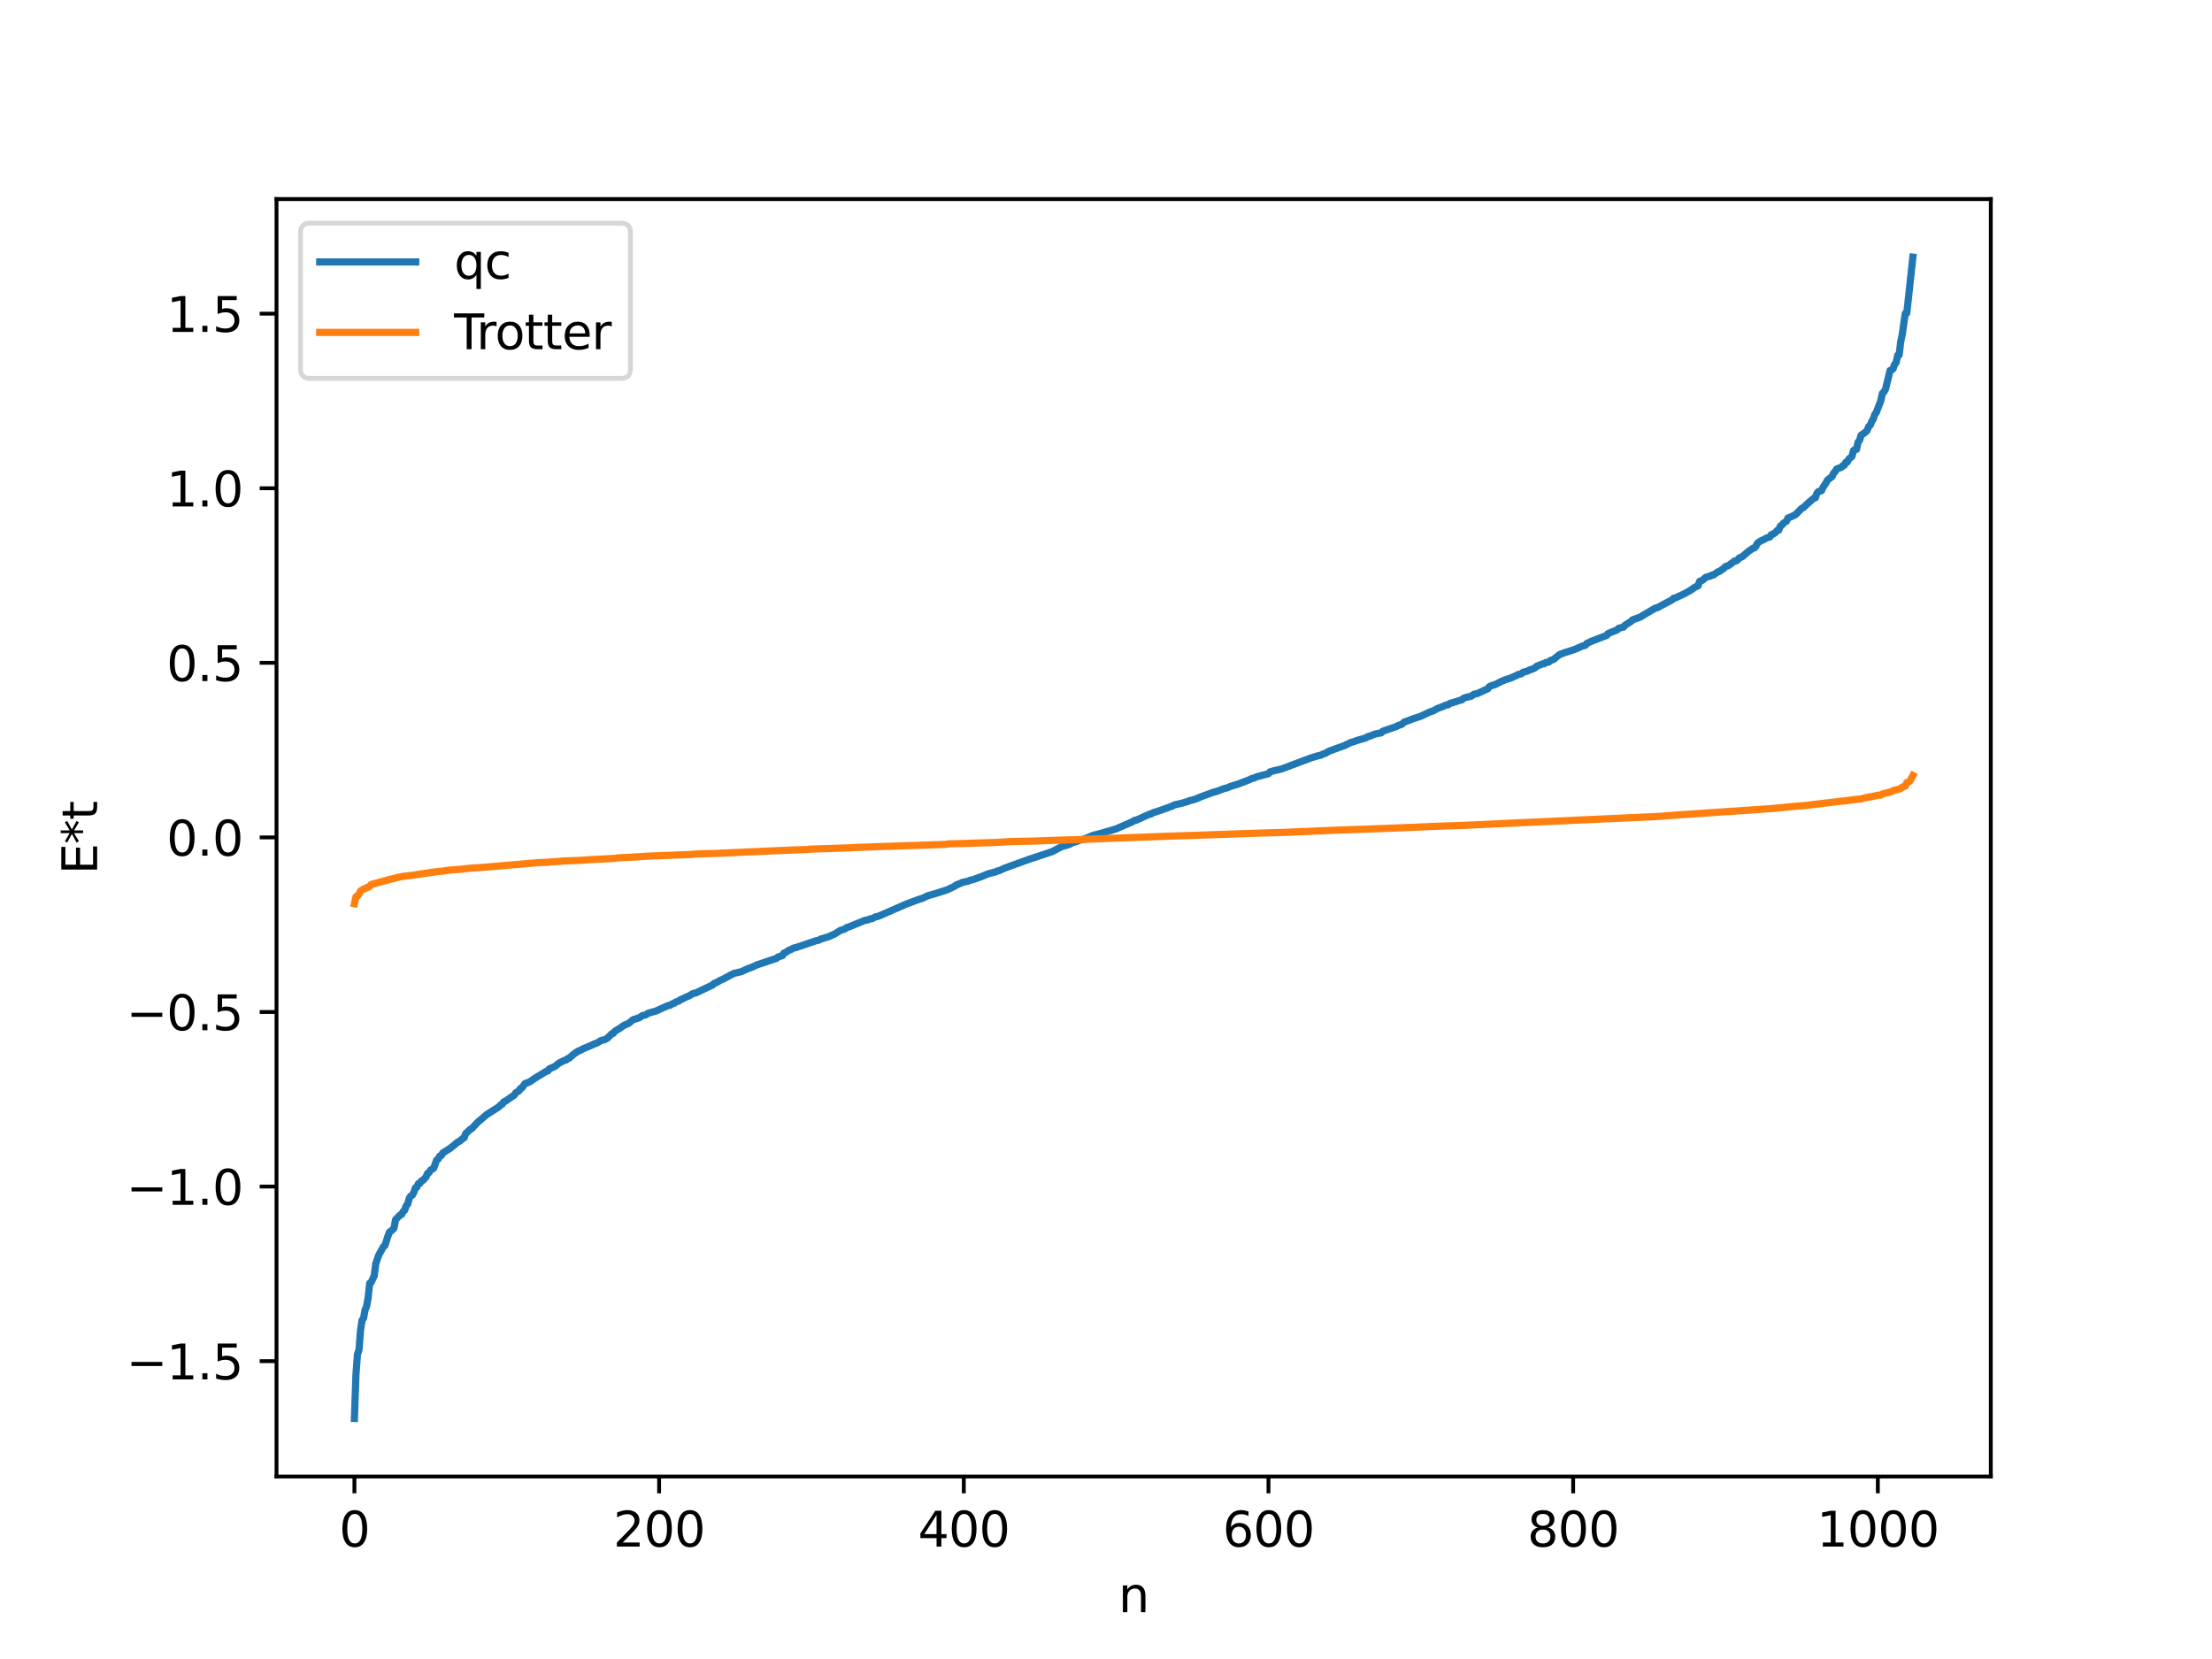 <?xml version="1.0" encoding="utf-8" standalone="no"?>
<!DOCTYPE svg PUBLIC "-//W3C//DTD SVG 1.1//EN"
  "http://www.w3.org/Graphics/SVG/1.1/DTD/svg11.dtd">
<svg xmlns:xlink="http://www.w3.org/1999/xlink" width="460.8pt" height="345.6pt" viewBox="0 0 460.8 345.6" xmlns="http://www.w3.org/2000/svg" version="1.1">
 <defs>
  <style type="text/css">*{stroke-linejoin: round; stroke-linecap: butt}</style>
 </defs>
 <g id="figure_1">
  <g id="patch_1">
   <path d="M 0 345.6 
L 460.8 345.6 
L 460.8 0 
L 0 0 
z
" style="fill: #ffffff"/>
  </g>
  <g id="axes_1">
   <g id="patch_2">
    <path d="M 57.6 307.584 
L 414.72 307.584 
L 414.72 41.472 
L 57.6 41.472 
z
" style="fill: #ffffff"/>
   </g>
   <g id="matplotlib.axis_1">
    <g id="xtick_1">
     <g id="line2d_1">
      <defs>
       <path id="m5ee4e5cf26" d="M 0 0 
L 0 3.5 
" style="stroke: #000000; stroke-width: 0.8"/>
      </defs>
      <g>
       <use xlink:href="#m5ee4e5cf26" x="73.833" y="307.584" style="stroke: #000000; stroke-width: 0.8"/>
      </g>
     </g>
     <g id="text_1">
      <!-- 0 -->
      <g transform="translate(70.651 322.182) scale(0.1 -0.1)">
       <defs>
        <path id="DejaVuSans-30" d="M 2034 4250 
Q 1547 4250 1301 3770 
Q 1056 3291 1056 2328 
Q 1056 1369 1301 889 
Q 1547 409 2034 409 
Q 2525 409 2770 889 
Q 3016 1369 3016 2328 
Q 3016 3291 2770 3770 
Q 2525 4250 2034 4250 
z
M 2034 4750 
Q 2819 4750 3233 4129 
Q 3647 3509 3647 2328 
Q 3647 1150 3233 529 
Q 2819 -91 2034 -91 
Q 1250 -91 836 529 
Q 422 1150 422 2328 
Q 422 3509 836 4129 
Q 1250 4750 2034 4750 
z
" transform="scale(0.016)"/>
       </defs>
       <use xlink:href="#DejaVuSans-30"/>
      </g>
     </g>
    </g>
    <g id="xtick_2">
     <g id="line2d_2">
      <g>
       <use xlink:href="#m5ee4e5cf26" x="137.304" y="307.584" style="stroke: #000000; stroke-width: 0.8"/>
      </g>
     </g>
     <g id="text_2">
      <!-- 200 -->
      <g transform="translate(127.76 322.182) scale(0.1 -0.1)">
       <defs>
        <path id="DejaVuSans-32" d="M 1228 531 
L 3431 531 
L 3431 0 
L 469 0 
L 469 531 
Q 828 903 1448 1529 
Q 2069 2156 2228 2338 
Q 2531 2678 2651 2914 
Q 2772 3150 2772 3378 
Q 2772 3750 2511 3984 
Q 2250 4219 1831 4219 
Q 1534 4219 1204 4116 
Q 875 4013 500 3803 
L 500 4441 
Q 881 4594 1212 4672 
Q 1544 4750 1819 4750 
Q 2544 4750 2975 4387 
Q 3406 4025 3406 3419 
Q 3406 3131 3298 2873 
Q 3191 2616 2906 2266 
Q 2828 2175 2409 1742 
Q 1991 1309 1228 531 
z
" transform="scale(0.016)"/>
       </defs>
       <use xlink:href="#DejaVuSans-32"/>
       <use xlink:href="#DejaVuSans-30" x="63.623"/>
       <use xlink:href="#DejaVuSans-30" x="127.246"/>
      </g>
     </g>
    </g>
    <g id="xtick_3">
     <g id="line2d_3">
      <g>
       <use xlink:href="#m5ee4e5cf26" x="200.775" y="307.584" style="stroke: #000000; stroke-width: 0.8"/>
      </g>
     </g>
     <g id="text_3">
      <!-- 400 -->
      <g transform="translate(191.231 322.182) scale(0.1 -0.1)">
       <defs>
        <path id="DejaVuSans-34" d="M 2419 4116 
L 825 1625 
L 2419 1625 
L 2419 4116 
z
M 2253 4666 
L 3047 4666 
L 3047 1625 
L 3713 1625 
L 3713 1100 
L 3047 1100 
L 3047 0 
L 2419 0 
L 2419 1100 
L 313 1100 
L 313 1709 
L 2253 4666 
z
" transform="scale(0.016)"/>
       </defs>
       <use xlink:href="#DejaVuSans-34"/>
       <use xlink:href="#DejaVuSans-30" x="63.623"/>
       <use xlink:href="#DejaVuSans-30" x="127.246"/>
      </g>
     </g>
    </g>
    <g id="xtick_4">
     <g id="line2d_4">
      <g>
       <use xlink:href="#m5ee4e5cf26" x="264.246" y="307.584" style="stroke: #000000; stroke-width: 0.8"/>
      </g>
     </g>
     <g id="text_4">
      <!-- 600 -->
      <g transform="translate(254.702 322.182) scale(0.1 -0.1)">
       <defs>
        <path id="DejaVuSans-36" d="M 2113 2584 
Q 1688 2584 1439 2293 
Q 1191 2003 1191 1497 
Q 1191 994 1439 701 
Q 1688 409 2113 409 
Q 2538 409 2786 701 
Q 3034 994 3034 1497 
Q 3034 2003 2786 2293 
Q 2538 2584 2113 2584 
z
M 3366 4563 
L 3366 3988 
Q 3128 4100 2886 4159 
Q 2644 4219 2406 4219 
Q 1781 4219 1451 3797 
Q 1122 3375 1075 2522 
Q 1259 2794 1537 2939 
Q 1816 3084 2150 3084 
Q 2853 3084 3261 2657 
Q 3669 2231 3669 1497 
Q 3669 778 3244 343 
Q 2819 -91 2113 -91 
Q 1303 -91 875 529 
Q 447 1150 447 2328 
Q 447 3434 972 4092 
Q 1497 4750 2381 4750 
Q 2619 4750 2861 4703 
Q 3103 4656 3366 4563 
z
" transform="scale(0.016)"/>
       </defs>
       <use xlink:href="#DejaVuSans-36"/>
       <use xlink:href="#DejaVuSans-30" x="63.623"/>
       <use xlink:href="#DejaVuSans-30" x="127.246"/>
      </g>
     </g>
    </g>
    <g id="xtick_5">
     <g id="line2d_5">
      <g>
       <use xlink:href="#m5ee4e5cf26" x="327.717" y="307.584" style="stroke: #000000; stroke-width: 0.8"/>
      </g>
     </g>
     <g id="text_5">
      <!-- 800 -->
      <g transform="translate(318.173 322.182) scale(0.1 -0.1)">
       <defs>
        <path id="DejaVuSans-38" d="M 2034 2216 
Q 1584 2216 1326 1975 
Q 1069 1734 1069 1313 
Q 1069 891 1326 650 
Q 1584 409 2034 409 
Q 2484 409 2743 651 
Q 3003 894 3003 1313 
Q 3003 1734 2745 1975 
Q 2488 2216 2034 2216 
z
M 1403 2484 
Q 997 2584 770 2862 
Q 544 3141 544 3541 
Q 544 4100 942 4425 
Q 1341 4750 2034 4750 
Q 2731 4750 3128 4425 
Q 3525 4100 3525 3541 
Q 3525 3141 3298 2862 
Q 3072 2584 2669 2484 
Q 3125 2378 3379 2068 
Q 3634 1759 3634 1313 
Q 3634 634 3220 271 
Q 2806 -91 2034 -91 
Q 1263 -91 848 271 
Q 434 634 434 1313 
Q 434 1759 690 2068 
Q 947 2378 1403 2484 
z
M 1172 3481 
Q 1172 3119 1398 2916 
Q 1625 2713 2034 2713 
Q 2441 2713 2670 2916 
Q 2900 3119 2900 3481 
Q 2900 3844 2670 4047 
Q 2441 4250 2034 4250 
Q 1625 4250 1398 4047 
Q 1172 3844 1172 3481 
z
" transform="scale(0.016)"/>
       </defs>
       <use xlink:href="#DejaVuSans-38"/>
       <use xlink:href="#DejaVuSans-30" x="63.623"/>
       <use xlink:href="#DejaVuSans-30" x="127.246"/>
      </g>
     </g>
    </g>
    <g id="xtick_6">
     <g id="line2d_6">
      <g>
       <use xlink:href="#m5ee4e5cf26" x="391.188" y="307.584" style="stroke: #000000; stroke-width: 0.8"/>
      </g>
     </g>
     <g id="text_6">
      <!-- 1000 -->
      <g transform="translate(378.463 322.182) scale(0.1 -0.1)">
       <defs>
        <path id="DejaVuSans-31" d="M 794 531 
L 1825 531 
L 1825 4091 
L 703 3866 
L 703 4441 
L 1819 4666 
L 2450 4666 
L 2450 531 
L 3481 531 
L 3481 0 
L 794 0 
L 794 531 
z
" transform="scale(0.016)"/>
       </defs>
       <use xlink:href="#DejaVuSans-31"/>
       <use xlink:href="#DejaVuSans-30" x="63.623"/>
       <use xlink:href="#DejaVuSans-30" x="127.246"/>
       <use xlink:href="#DejaVuSans-30" x="190.869"/>
      </g>
     </g>
    </g>
    <g id="text_7">
     <!-- n -->
     <g transform="translate(232.991 335.861) scale(0.1 -0.1)">
      <defs>
       <path id="DejaVuSans-6e" d="M 3513 2113 
L 3513 0 
L 2938 0 
L 2938 2094 
Q 2938 2591 2744 2837 
Q 2550 3084 2163 3084 
Q 1697 3084 1428 2787 
Q 1159 2491 1159 1978 
L 1159 0 
L 581 0 
L 581 3500 
L 1159 3500 
L 1159 2956 
Q 1366 3272 1645 3428 
Q 1925 3584 2291 3584 
Q 2894 3584 3203 3211 
Q 3513 2838 3513 2113 
z
" transform="scale(0.016)"/>
      </defs>
      <use xlink:href="#DejaVuSans-6e"/>
     </g>
    </g>
   </g>
   <g id="matplotlib.axis_2">
    <g id="ytick_1">
     <g id="line2d_7">
      <defs>
       <path id="m34ea6d2191" d="M 0 0 
L -3.5 0 
" style="stroke: #000000; stroke-width: 0.8"/>
      </defs>
      <g>
       <use xlink:href="#m34ea6d2191" x="57.6" y="283.552" style="stroke: #000000; stroke-width: 0.8"/>
      </g>
     </g>
     <g id="text_8">
      <!-- −1.5 -->
      <g transform="translate(26.317 287.351) scale(0.1 -0.1)">
       <defs>
        <path id="DejaVuSans-2212" d="M 678 2272 
L 4684 2272 
L 4684 1741 
L 678 1741 
L 678 2272 
z
" transform="scale(0.016)"/>
        <path id="DejaVuSans-2e" d="M 684 794 
L 1344 794 
L 1344 0 
L 684 0 
L 684 794 
z
" transform="scale(0.016)"/>
        <path id="DejaVuSans-35" d="M 691 4666 
L 3169 4666 
L 3169 4134 
L 1269 4134 
L 1269 2991 
Q 1406 3038 1543 3061 
Q 1681 3084 1819 3084 
Q 2600 3084 3056 2656 
Q 3513 2228 3513 1497 
Q 3513 744 3044 326 
Q 2575 -91 1722 -91 
Q 1428 -91 1123 -41 
Q 819 9 494 109 
L 494 744 
Q 775 591 1075 516 
Q 1375 441 1709 441 
Q 2250 441 2565 725 
Q 2881 1009 2881 1497 
Q 2881 1984 2565 2268 
Q 2250 2553 1709 2553 
Q 1456 2553 1204 2497 
Q 953 2441 691 2322 
L 691 4666 
z
" transform="scale(0.016)"/>
       </defs>
       <use xlink:href="#DejaVuSans-2212"/>
       <use xlink:href="#DejaVuSans-31" x="83.789"/>
       <use xlink:href="#DejaVuSans-2e" x="147.412"/>
       <use xlink:href="#DejaVuSans-35" x="179.199"/>
      </g>
     </g>
    </g>
    <g id="ytick_2">
     <g id="line2d_8">
      <g>
       <use xlink:href="#m34ea6d2191" x="57.6" y="247.184" style="stroke: #000000; stroke-width: 0.8"/>
      </g>
     </g>
     <g id="text_9">
      <!-- −1.0 -->
      <g transform="translate(26.317 250.983) scale(0.1 -0.1)">
       <use xlink:href="#DejaVuSans-2212"/>
       <use xlink:href="#DejaVuSans-31" x="83.789"/>
       <use xlink:href="#DejaVuSans-2e" x="147.412"/>
       <use xlink:href="#DejaVuSans-30" x="179.199"/>
      </g>
     </g>
    </g>
    <g id="ytick_3">
     <g id="line2d_9">
      <g>
       <use xlink:href="#m34ea6d2191" x="57.6" y="210.815" style="stroke: #000000; stroke-width: 0.8"/>
      </g>
     </g>
     <g id="text_10">
      <!-- −0.5 -->
      <g transform="translate(26.317 214.614) scale(0.1 -0.1)">
       <use xlink:href="#DejaVuSans-2212"/>
       <use xlink:href="#DejaVuSans-30" x="83.789"/>
       <use xlink:href="#DejaVuSans-2e" x="147.412"/>
       <use xlink:href="#DejaVuSans-35" x="179.199"/>
      </g>
     </g>
    </g>
    <g id="ytick_4">
     <g id="line2d_10">
      <g>
       <use xlink:href="#m34ea6d2191" x="57.6" y="174.447" style="stroke: #000000; stroke-width: 0.8"/>
      </g>
     </g>
     <g id="text_11">
      <!-- 0.0 -->
      <g transform="translate(34.697 178.246) scale(0.1 -0.1)">
       <use xlink:href="#DejaVuSans-30"/>
       <use xlink:href="#DejaVuSans-2e" x="63.623"/>
       <use xlink:href="#DejaVuSans-30" x="95.41"/>
      </g>
     </g>
    </g>
    <g id="ytick_5">
     <g id="line2d_11">
      <g>
       <use xlink:href="#m34ea6d2191" x="57.6" y="138.078" style="stroke: #000000; stroke-width: 0.8"/>
      </g>
     </g>
     <g id="text_12">
      <!-- 0.5 -->
      <g transform="translate(34.697 141.877) scale(0.1 -0.1)">
       <use xlink:href="#DejaVuSans-30"/>
       <use xlink:href="#DejaVuSans-2e" x="63.623"/>
       <use xlink:href="#DejaVuSans-35" x="95.41"/>
      </g>
     </g>
    </g>
    <g id="ytick_6">
     <g id="line2d_12">
      <g>
       <use xlink:href="#m34ea6d2191" x="57.6" y="101.71" style="stroke: #000000; stroke-width: 0.8"/>
      </g>
     </g>
     <g id="text_13">
      <!-- 1.0 -->
      <g transform="translate(34.697 105.509) scale(0.1 -0.1)">
       <use xlink:href="#DejaVuSans-31"/>
       <use xlink:href="#DejaVuSans-2e" x="63.623"/>
       <use xlink:href="#DejaVuSans-30" x="95.41"/>
      </g>
     </g>
    </g>
    <g id="ytick_7">
     <g id="line2d_13">
      <g>
       <use xlink:href="#m34ea6d2191" x="57.6" y="65.341" style="stroke: #000000; stroke-width: 0.8"/>
      </g>
     </g>
     <g id="text_14">
      <!-- 1.5 -->
      <g transform="translate(34.697 69.14) scale(0.1 -0.1)">
       <use xlink:href="#DejaVuSans-31"/>
       <use xlink:href="#DejaVuSans-2e" x="63.623"/>
       <use xlink:href="#DejaVuSans-35" x="95.41"/>
      </g>
     </g>
    </g>
    <g id="text_15">
     <!-- E*t -->
     <g transform="translate(20.238 182.148) rotate(-90) scale(0.1 -0.1)">
      <defs>
       <path id="DejaVuSans-45" d="M 628 4666 
L 3578 4666 
L 3578 4134 
L 1259 4134 
L 1259 2753 
L 3481 2753 
L 3481 2222 
L 1259 2222 
L 1259 531 
L 3634 531 
L 3634 0 
L 628 0 
L 628 4666 
z
" transform="scale(0.016)"/>
       <path id="DejaVuSans-2a" d="M 3009 3897 
L 1888 3291 
L 3009 2681 
L 2828 2375 
L 1778 3009 
L 1778 1831 
L 1422 1831 
L 1422 3009 
L 372 2375 
L 191 2681 
L 1313 3291 
L 191 3897 
L 372 4206 
L 1422 3572 
L 1422 4750 
L 1778 4750 
L 1778 3572 
L 2828 4206 
L 3009 3897 
z
" transform="scale(0.016)"/>
       <path id="DejaVuSans-74" d="M 1172 4494 
L 1172 3500 
L 2356 3500 
L 2356 3053 
L 1172 3053 
L 1172 1153 
Q 1172 725 1289 603 
Q 1406 481 1766 481 
L 2356 481 
L 2356 0 
L 1766 0 
Q 1100 0 847 248 
Q 594 497 594 1153 
L 594 3053 
L 172 3053 
L 172 3500 
L 594 3500 
L 594 4494 
L 1172 4494 
z
" transform="scale(0.016)"/>
      </defs>
      <use xlink:href="#DejaVuSans-45"/>
      <use xlink:href="#DejaVuSans-2a" x="63.184"/>
      <use xlink:href="#DejaVuSans-74" x="113.184"/>
     </g>
    </g>
   </g>
   <g id="line2d_14">
    <path d="M 73.833 295.488 
L 74.15 286.394 
L 74.467 282.094 
L 74.785 281.253 
L 75.102 277.177 
L 75.42 275.007 
L 75.737 274.588 
L 76.054 272.871 
L 76.372 272.136 
L 76.689 270.391 
L 77.006 267.335 
L 77.324 267.141 
L 77.958 265.759 
L 78.276 263.25 
L 78.91 261.443 
L 79.862 259.722 
L 80.18 259.473 
L 80.815 257.526 
L 81.132 256.676 
L 81.767 256.195 
L 82.084 255.829 
L 82.401 254.084 
L 83.353 253.111 
L 83.671 252.985 
L 83.988 252.375 
L 84.305 252.112 
L 84.623 251.173 
L 84.94 250.825 
L 85.258 249.601 
L 85.575 249.145 
L 85.892 248.979 
L 86.21 248.408 
L 86.527 247.443 
L 86.844 247.317 
L 87.162 246.571 
L 87.479 246.499 
L 87.796 245.994 
L 88.114 245.893 
L 88.748 245.183 
L 89.066 244.437 
L 89.383 244.263 
L 89.7 243.742 
L 90.335 243.378 
L 90.97 241.633 
L 91.287 241.444 
L 91.605 240.851 
L 91.922 240.732 
L 92.239 240.178 
L 93.826 239.185 
L 95.413 237.867 
L 95.73 237.766 
L 96.365 237.195 
L 96.682 237.032 
L 97 236.173 
L 97.952 235.263 
L 98.269 235.113 
L 99.539 233.759 
L 101.443 232.151 
L 103.981 230.542 
L 104.299 230.164 
L 104.616 230.028 
L 104.934 229.534 
L 105.251 229.424 
L 107.155 228.106 
L 107.472 227.62 
L 108.107 227.243 
L 108.424 226.738 
L 108.742 226.617 
L 109.377 225.722 
L 110.329 225.387 
L 111.281 224.711 
L 113.82 223.16 
L 114.137 223.1 
L 114.454 222.646 
L 115.406 222.25 
L 115.724 222.062 
L 116.358 221.525 
L 116.993 221.187 
L 117.628 220.876 
L 117.945 220.811 
L 118.262 220.522 
L 118.58 220.44 
L 119.532 219.58 
L 120.484 218.94 
L 120.801 218.857 
L 121.436 218.499 
L 123.34 217.69 
L 123.975 217.386 
L 124.292 217.322 
L 125.244 216.733 
L 125.879 216.617 
L 126.514 216.283 
L 127.466 215.338 
L 127.783 215.247 
L 128.1 214.819 
L 129.053 214.245 
L 130.005 213.588 
L 130.957 213.181 
L 131.591 212.651 
L 131.909 212.413 
L 133.178 212.013 
L 133.813 211.568 
L 134.448 211.454 
L 135.082 211.051 
L 136.669 210.611 
L 139.208 209.457 
L 139.525 209.439 
L 140.16 209.061 
L 140.477 208.989 
L 140.795 208.727 
L 141.429 208.526 
L 141.747 208.242 
L 142.064 208.154 
L 142.699 207.811 
L 143.651 207.406 
L 144.286 206.999 
L 144.92 206.86 
L 148.411 205.208 
L 148.729 204.889 
L 149.363 204.629 
L 149.998 204.235 
L 150.633 203.979 
L 152.854 202.78 
L 154.441 202.413 
L 155.71 201.827 
L 156.662 201.476 
L 157.615 201.029 
L 161.423 199.751 
L 161.74 199.655 
L 162.058 199.362 
L 163.01 199.063 
L 163.327 198.519 
L 163.644 198.439 
L 164.279 197.992 
L 164.914 197.73 
L 165.231 197.537 
L 165.866 197.376 
L 169.991 195.976 
L 170.626 195.852 
L 170.943 195.628 
L 172.53 195.163 
L 173.8 194.611 
L 175.069 193.827 
L 175.704 193.624 
L 176.021 193.518 
L 176.339 193.246 
L 176.973 193.046 
L 180.147 191.733 
L 180.781 191.643 
L 181.099 191.459 
L 181.734 191.351 
L 182.368 191 
L 183.003 190.868 
L 188.715 188.368 
L 190.937 187.535 
L 191.572 187.303 
L 192.206 187.116 
L 193.158 186.644 
L 194.11 186.36 
L 194.745 186.178 
L 195.38 185.983 
L 197.284 185.374 
L 198.871 184.631 
L 199.188 184.353 
L 199.505 184.279 
L 199.823 184.081 
L 200.14 184.02 
L 200.458 183.82 
L 201.727 183.553 
L 202.044 183.391 
L 202.679 183.246 
L 204.583 182.566 
L 205.853 182.024 
L 207.122 181.694 
L 207.439 181.63 
L 207.757 181.437 
L 208.074 181.405 
L 209.343 180.828 
L 214.421 178.99 
L 215.056 178.784 
L 219.181 177.413 
L 221.086 176.402 
L 222.038 176.14 
L 222.99 175.808 
L 223.307 175.581 
L 224.259 175.294 
L 224.894 175.024 
L 225.529 174.898 
L 226.481 174.539 
L 227.75 174.001 
L 228.702 173.775 
L 229.337 173.591 
L 230.606 173.231 
L 232.51 172.666 
L 236.001 171.145 
L 236.319 170.897 
L 236.636 170.884 
L 239.492 169.596 
L 239.81 169.553 
L 240.127 169.328 
L 241.079 169.033 
L 241.714 168.823 
L 244.253 167.909 
L 244.57 167.688 
L 246.157 167.342 
L 246.791 167.144 
L 247.426 166.982 
L 247.743 166.802 
L 248.696 166.596 
L 250.282 165.951 
L 251.552 165.482 
L 252.504 165.128 
L 253.773 164.747 
L 254.725 164.373 
L 255.677 164.105 
L 256.312 163.829 
L 257.899 163.343 
L 260.12 162.493 
L 260.755 162.189 
L 261.39 162.036 
L 261.707 161.834 
L 262.342 161.688 
L 262.977 161.511 
L 263.611 161.349 
L 264.246 161.179 
L 264.563 160.792 
L 265.515 160.517 
L 266.467 160.323 
L 267.102 160.14 
L 273.132 157.872 
L 273.767 157.686 
L 274.719 157.395 
L 275.036 157.366 
L 275.671 157.058 
L 275.988 156.977 
L 276.94 156.452 
L 280.114 155.3 
L 281.383 154.681 
L 282.018 154.503 
L 282.653 154.265 
L 284.557 153.712 
L 284.874 153.484 
L 285.509 153.303 
L 286.143 153.025 
L 286.778 152.835 
L 287.73 152.666 
L 288.048 152.329 
L 290.904 151.354 
L 291.221 151.134 
L 291.856 150.963 
L 292.173 150.775 
L 292.491 150.437 
L 293.76 149.975 
L 294.395 149.723 
L 295.981 149.202 
L 297.886 148.305 
L 298.52 148.103 
L 299.472 147.586 
L 300.742 147.118 
L 301.059 146.923 
L 301.694 146.812 
L 302.011 146.538 
L 303.281 146.175 
L 303.915 145.949 
L 304.55 145.78 
L 304.867 145.473 
L 305.502 145.25 
L 306.454 145.047 
L 307.089 144.608 
L 307.724 144.493 
L 309.945 143.475 
L 310.262 143.041 
L 310.897 142.742 
L 311.215 142.726 
L 312.801 141.927 
L 313.753 141.552 
L 314.705 141.242 
L 315.975 140.684 
L 316.292 140.498 
L 316.927 140.367 
L 317.244 140.066 
L 317.879 139.879 
L 318.196 139.812 
L 318.514 139.61 
L 319.148 139.412 
L 319.783 139.121 
L 320.1 138.804 
L 321.37 138.289 
L 321.687 138.273 
L 322.005 138.021 
L 322.639 137.914 
L 322.957 137.596 
L 323.591 137.398 
L 324.861 136.37 
L 325.813 136.005 
L 328.034 135.292 
L 329.621 134.589 
L 330.256 134.432 
L 330.573 134.036 
L 331.525 133.594 
L 334.699 132.366 
L 335.016 131.964 
L 336.92 131.202 
L 337.238 130.869 
L 337.872 130.703 
L 338.19 130.651 
L 338.507 130.254 
L 339.777 129.456 
L 340.094 129.126 
L 341.681 128.558 
L 342.315 128.16 
L 344.854 126.668 
L 345.172 126.637 
L 347.076 125.618 
L 348.345 124.947 
L 348.662 124.607 
L 348.98 124.571 
L 350.884 123.684 
L 352.153 122.982 
L 353.105 122.309 
L 353.74 122.037 
L 354.058 121.103 
L 354.692 120.863 
L 355.327 120.268 
L 355.962 120.089 
L 356.279 120.021 
L 356.596 119.812 
L 356.914 119.789 
L 357.548 119.354 
L 357.866 119.122 
L 358.183 119.042 
L 359.135 118.364 
L 359.453 118.016 
L 360.087 117.811 
L 361.039 117.1 
L 361.357 116.856 
L 361.674 116.839 
L 361.991 116.64 
L 362.309 116.233 
L 362.943 115.973 
L 364.213 114.879 
L 364.848 114.441 
L 365.165 114.218 
L 365.482 114.143 
L 365.8 113.785 
L 366.117 113.144 
L 366.752 112.718 
L 367.704 112.25 
L 368.021 112.056 
L 368.656 111.893 
L 368.973 111.387 
L 369.291 111.316 
L 369.925 110.889 
L 370.243 110.482 
L 370.56 110.427 
L 370.877 109.596 
L 371.195 109.396 
L 371.512 108.998 
L 372.147 108.587 
L 372.464 107.914 
L 373.099 107.666 
L 374.051 107.197 
L 375.32 105.908 
L 375.638 105.774 
L 376.59 104.872 
L 377.859 103.78 
L 378.177 103.698 
L 378.494 102.747 
L 378.811 102.399 
L 379.446 102.226 
L 379.763 101.538 
L 380.398 100.576 
L 380.715 99.996 
L 381.667 99.256 
L 381.985 98.531 
L 382.302 98.257 
L 382.62 97.686 
L 383.572 97.358 
L 383.889 97.021 
L 384.206 96.926 
L 384.524 96.283 
L 384.841 96.235 
L 385.158 95.598 
L 385.793 95.095 
L 386.11 93.866 
L 386.428 93.633 
L 386.745 93.622 
L 387.062 92.121 
L 387.38 91.722 
L 387.697 90.68 
L 388.649 89.998 
L 388.967 89.651 
L 389.284 88.869 
L 389.601 88.58 
L 389.919 87.791 
L 390.236 87.316 
L 390.553 86.349 
L 390.871 85.909 
L 391.823 83.421 
L 392.14 81.951 
L 392.458 81.65 
L 392.775 81.121 
L 393.41 78.527 
L 393.727 77.19 
L 394.044 77.078 
L 394.362 76.819 
L 394.679 75.903 
L 394.996 75.557 
L 395.314 74.018 
L 395.631 73.946 
L 395.948 71.206 
L 396.266 69.701 
L 396.9 65.296 
L 397.218 65.228 
L 398.487 53.568 
L 398.487 53.568 
" clip-path="url(#paa74952c70)" style="fill: none; stroke: #1f77b4; stroke-width: 1.5; stroke-linecap: square"/>
   </g>
   <g id="line2d_15">
    <path d="M 73.833 188.267 
L 74.15 186.812 
L 74.467 186.67 
L 74.785 186.256 
L 75.102 185.613 
L 75.737 185.215 
L 77.006 184.673 
L 77.324 184.252 
L 81.132 183.219 
L 82.084 183.003 
L 82.719 182.797 
L 83.988 182.557 
L 84.94 182.448 
L 86.21 182.3 
L 87.796 182.029 
L 91.287 181.549 
L 92.239 181.471 
L 93.509 181.266 
L 96.048 181.079 
L 96.682 180.993 
L 98.586 180.813 
L 100.173 180.725 
L 112.233 179.695 
L 114.137 179.624 
L 114.772 179.538 
L 116.358 179.465 
L 117.31 179.359 
L 120.801 179.24 
L 123.023 179.081 
L 128.1 178.815 
L 128.735 178.701 
L 130.957 178.602 
L 132.226 178.526 
L 134.765 178.357 
L 143.968 178.001 
L 144.92 177.904 
L 149.046 177.786 
L 164.279 177.105 
L 168.087 176.974 
L 168.722 176.892 
L 176.656 176.629 
L 177.925 176.559 
L 181.416 176.433 
L 183.003 176.37 
L 196.967 175.905 
L 197.601 175.791 
L 201.727 175.693 
L 202.679 175.65 
L 206.805 175.524 
L 209.343 175.393 
L 209.978 175.331 
L 215.691 175.196 
L 218.547 175.092 
L 225.211 174.887 
L 228.385 174.755 
L 245.205 174.132 
L 249.013 174.019 
L 260.755 173.6 
L 262.659 173.542 
L 267.42 173.402 
L 276.623 173.012 
L 278.844 172.91 
L 280.431 172.866 
L 288.365 172.584 
L 293.443 172.383 
L 298.838 172.146 
L 301.059 172.069 
L 304.867 171.946 
L 306.454 171.863 
L 346.124 170.047 
L 346.758 169.962 
L 348.028 169.905 
L 348.98 169.801 
L 368.973 168.45 
L 369.925 168.346 
L 373.416 168.019 
L 374.368 167.928 
L 375.955 167.813 
L 386.428 166.565 
L 387.38 166.462 
L 387.697 166.447 
L 388.332 166.248 
L 389.284 166.046 
L 389.919 165.956 
L 391.188 165.655 
L 391.823 165.638 
L 392.14 165.388 
L 392.775 165.229 
L 393.727 165.008 
L 394.679 164.591 
L 395.631 164.405 
L 396.583 163.826 
L 396.9 163.774 
L 397.218 163.01 
L 397.535 162.951 
L 397.853 162.73 
L 398.487 161.556 
L 398.487 161.556 
" clip-path="url(#paa74952c70)" style="fill: none; stroke: #ff7f0e; stroke-width: 1.5; stroke-linecap: square"/>
   </g>
   <g id="patch_3">
    <path d="M 57.6 307.584 
L 57.6 41.472 
" style="fill: none; stroke: #000000; stroke-width: 0.8; stroke-linejoin: miter; stroke-linecap: square"/>
   </g>
   <g id="patch_4">
    <path d="M 414.72 307.584 
L 414.72 41.472 
" style="fill: none; stroke: #000000; stroke-width: 0.8; stroke-linejoin: miter; stroke-linecap: square"/>
   </g>
   <g id="patch_5">
    <path d="M 57.6 307.584 
L 414.72 307.584 
" style="fill: none; stroke: #000000; stroke-width: 0.8; stroke-linejoin: miter; stroke-linecap: square"/>
   </g>
   <g id="patch_6">
    <path d="M 57.6 41.472 
L 414.72 41.472 
" style="fill: none; stroke: #000000; stroke-width: 0.8; stroke-linejoin: miter; stroke-linecap: square"/>
   </g>
   <g id="legend_1">
    <g id="patch_7">
     <path d="M 64.6 78.828 
L 129.342 78.828 
Q 131.342 78.828 131.342 76.828 
L 131.342 48.472 
Q 131.342 46.472 129.342 46.472 
L 64.6 46.472 
Q 62.6 46.472 62.6 48.472 
L 62.6 76.828 
Q 62.6 78.828 64.6 78.828 
z
" style="fill: #ffffff; opacity: 0.8; stroke: #cccccc; stroke-linejoin: miter"/>
    </g>
    <g id="line2d_16">
     <path d="M 66.6 54.57 
L 76.6 54.57 
L 86.6 54.57 
" style="fill: none; stroke: #1f77b4; stroke-width: 1.5; stroke-linecap: square"/>
    </g>
    <g id="text_16">
     <!-- qc -->
     <g transform="translate(94.6 58.07) scale(0.1 -0.1)">
      <defs>
       <path id="DejaVuSans-71" d="M 947 1747 
Q 947 1113 1208 752 
Q 1469 391 1925 391 
Q 2381 391 2643 752 
Q 2906 1113 2906 1747 
Q 2906 2381 2643 2742 
Q 2381 3103 1925 3103 
Q 1469 3103 1208 2742 
Q 947 2381 947 1747 
z
M 2906 525 
Q 2725 213 2448 61 
Q 2172 -91 1784 -91 
Q 1150 -91 751 415 
Q 353 922 353 1747 
Q 353 2572 751 3078 
Q 1150 3584 1784 3584 
Q 2172 3584 2448 3432 
Q 2725 3281 2906 2969 
L 2906 3500 
L 3481 3500 
L 3481 -1331 
L 2906 -1331 
L 2906 525 
z
" transform="scale(0.016)"/>
       <path id="DejaVuSans-63" d="M 3122 3366 
L 3122 2828 
Q 2878 2963 2633 3030 
Q 2388 3097 2138 3097 
Q 1578 3097 1268 2742 
Q 959 2388 959 1747 
Q 959 1106 1268 751 
Q 1578 397 2138 397 
Q 2388 397 2633 464 
Q 2878 531 3122 666 
L 3122 134 
Q 2881 22 2623 -34 
Q 2366 -91 2075 -91 
Q 1284 -91 818 406 
Q 353 903 353 1747 
Q 353 2603 823 3093 
Q 1294 3584 2113 3584 
Q 2378 3584 2631 3529 
Q 2884 3475 3122 3366 
z
" transform="scale(0.016)"/>
      </defs>
      <use xlink:href="#DejaVuSans-71"/>
      <use xlink:href="#DejaVuSans-63" x="63.477"/>
     </g>
    </g>
    <g id="line2d_17">
     <path d="M 66.6 69.249 
L 76.6 69.249 
L 86.6 69.249 
" style="fill: none; stroke: #ff7f0e; stroke-width: 1.5; stroke-linecap: square"/>
    </g>
    <g id="text_17">
     <!-- Trotter -->
     <g transform="translate(94.6 72.749) scale(0.1 -0.1)">
      <defs>
       <path id="DejaVuSans-54" d="M -19 4666 
L 3928 4666 
L 3928 4134 
L 2272 4134 
L 2272 0 
L 1638 0 
L 1638 4134 
L -19 4134 
L -19 4666 
z
" transform="scale(0.016)"/>
       <path id="DejaVuSans-72" d="M 2631 2963 
Q 2534 3019 2420 3045 
Q 2306 3072 2169 3072 
Q 1681 3072 1420 2755 
Q 1159 2438 1159 1844 
L 1159 0 
L 581 0 
L 581 3500 
L 1159 3500 
L 1159 2956 
Q 1341 3275 1631 3429 
Q 1922 3584 2338 3584 
Q 2397 3584 2469 3576 
Q 2541 3569 2628 3553 
L 2631 2963 
z
" transform="scale(0.016)"/>
       <path id="DejaVuSans-6f" d="M 1959 3097 
Q 1497 3097 1228 2736 
Q 959 2375 959 1747 
Q 959 1119 1226 758 
Q 1494 397 1959 397 
Q 2419 397 2687 759 
Q 2956 1122 2956 1747 
Q 2956 2369 2687 2733 
Q 2419 3097 1959 3097 
z
M 1959 3584 
Q 2709 3584 3137 3096 
Q 3566 2609 3566 1747 
Q 3566 888 3137 398 
Q 2709 -91 1959 -91 
Q 1206 -91 779 398 
Q 353 888 353 1747 
Q 353 2609 779 3096 
Q 1206 3584 1959 3584 
z
" transform="scale(0.016)"/>
       <path id="DejaVuSans-65" d="M 3597 1894 
L 3597 1613 
L 953 1613 
Q 991 1019 1311 708 
Q 1631 397 2203 397 
Q 2534 397 2845 478 
Q 3156 559 3463 722 
L 3463 178 
Q 3153 47 2828 -22 
Q 2503 -91 2169 -91 
Q 1331 -91 842 396 
Q 353 884 353 1716 
Q 353 2575 817 3079 
Q 1281 3584 2069 3584 
Q 2775 3584 3186 3129 
Q 3597 2675 3597 1894 
z
M 3022 2063 
Q 3016 2534 2758 2815 
Q 2500 3097 2075 3097 
Q 1594 3097 1305 2825 
Q 1016 2553 972 2059 
L 3022 2063 
z
" transform="scale(0.016)"/>
      </defs>
      <use xlink:href="#DejaVuSans-54"/>
      <use xlink:href="#DejaVuSans-72" x="46.334"/>
      <use xlink:href="#DejaVuSans-6f" x="85.197"/>
      <use xlink:href="#DejaVuSans-74" x="146.379"/>
      <use xlink:href="#DejaVuSans-74" x="185.588"/>
      <use xlink:href="#DejaVuSans-65" x="224.797"/>
      <use xlink:href="#DejaVuSans-72" x="286.32"/>
     </g>
    </g>
   </g>
  </g>
 </g>
 <defs>
  <clipPath id="paa74952c70">
   <rect x="57.6" y="41.472" width="357.12" height="266.112"/>
  </clipPath>
 </defs>
</svg>
